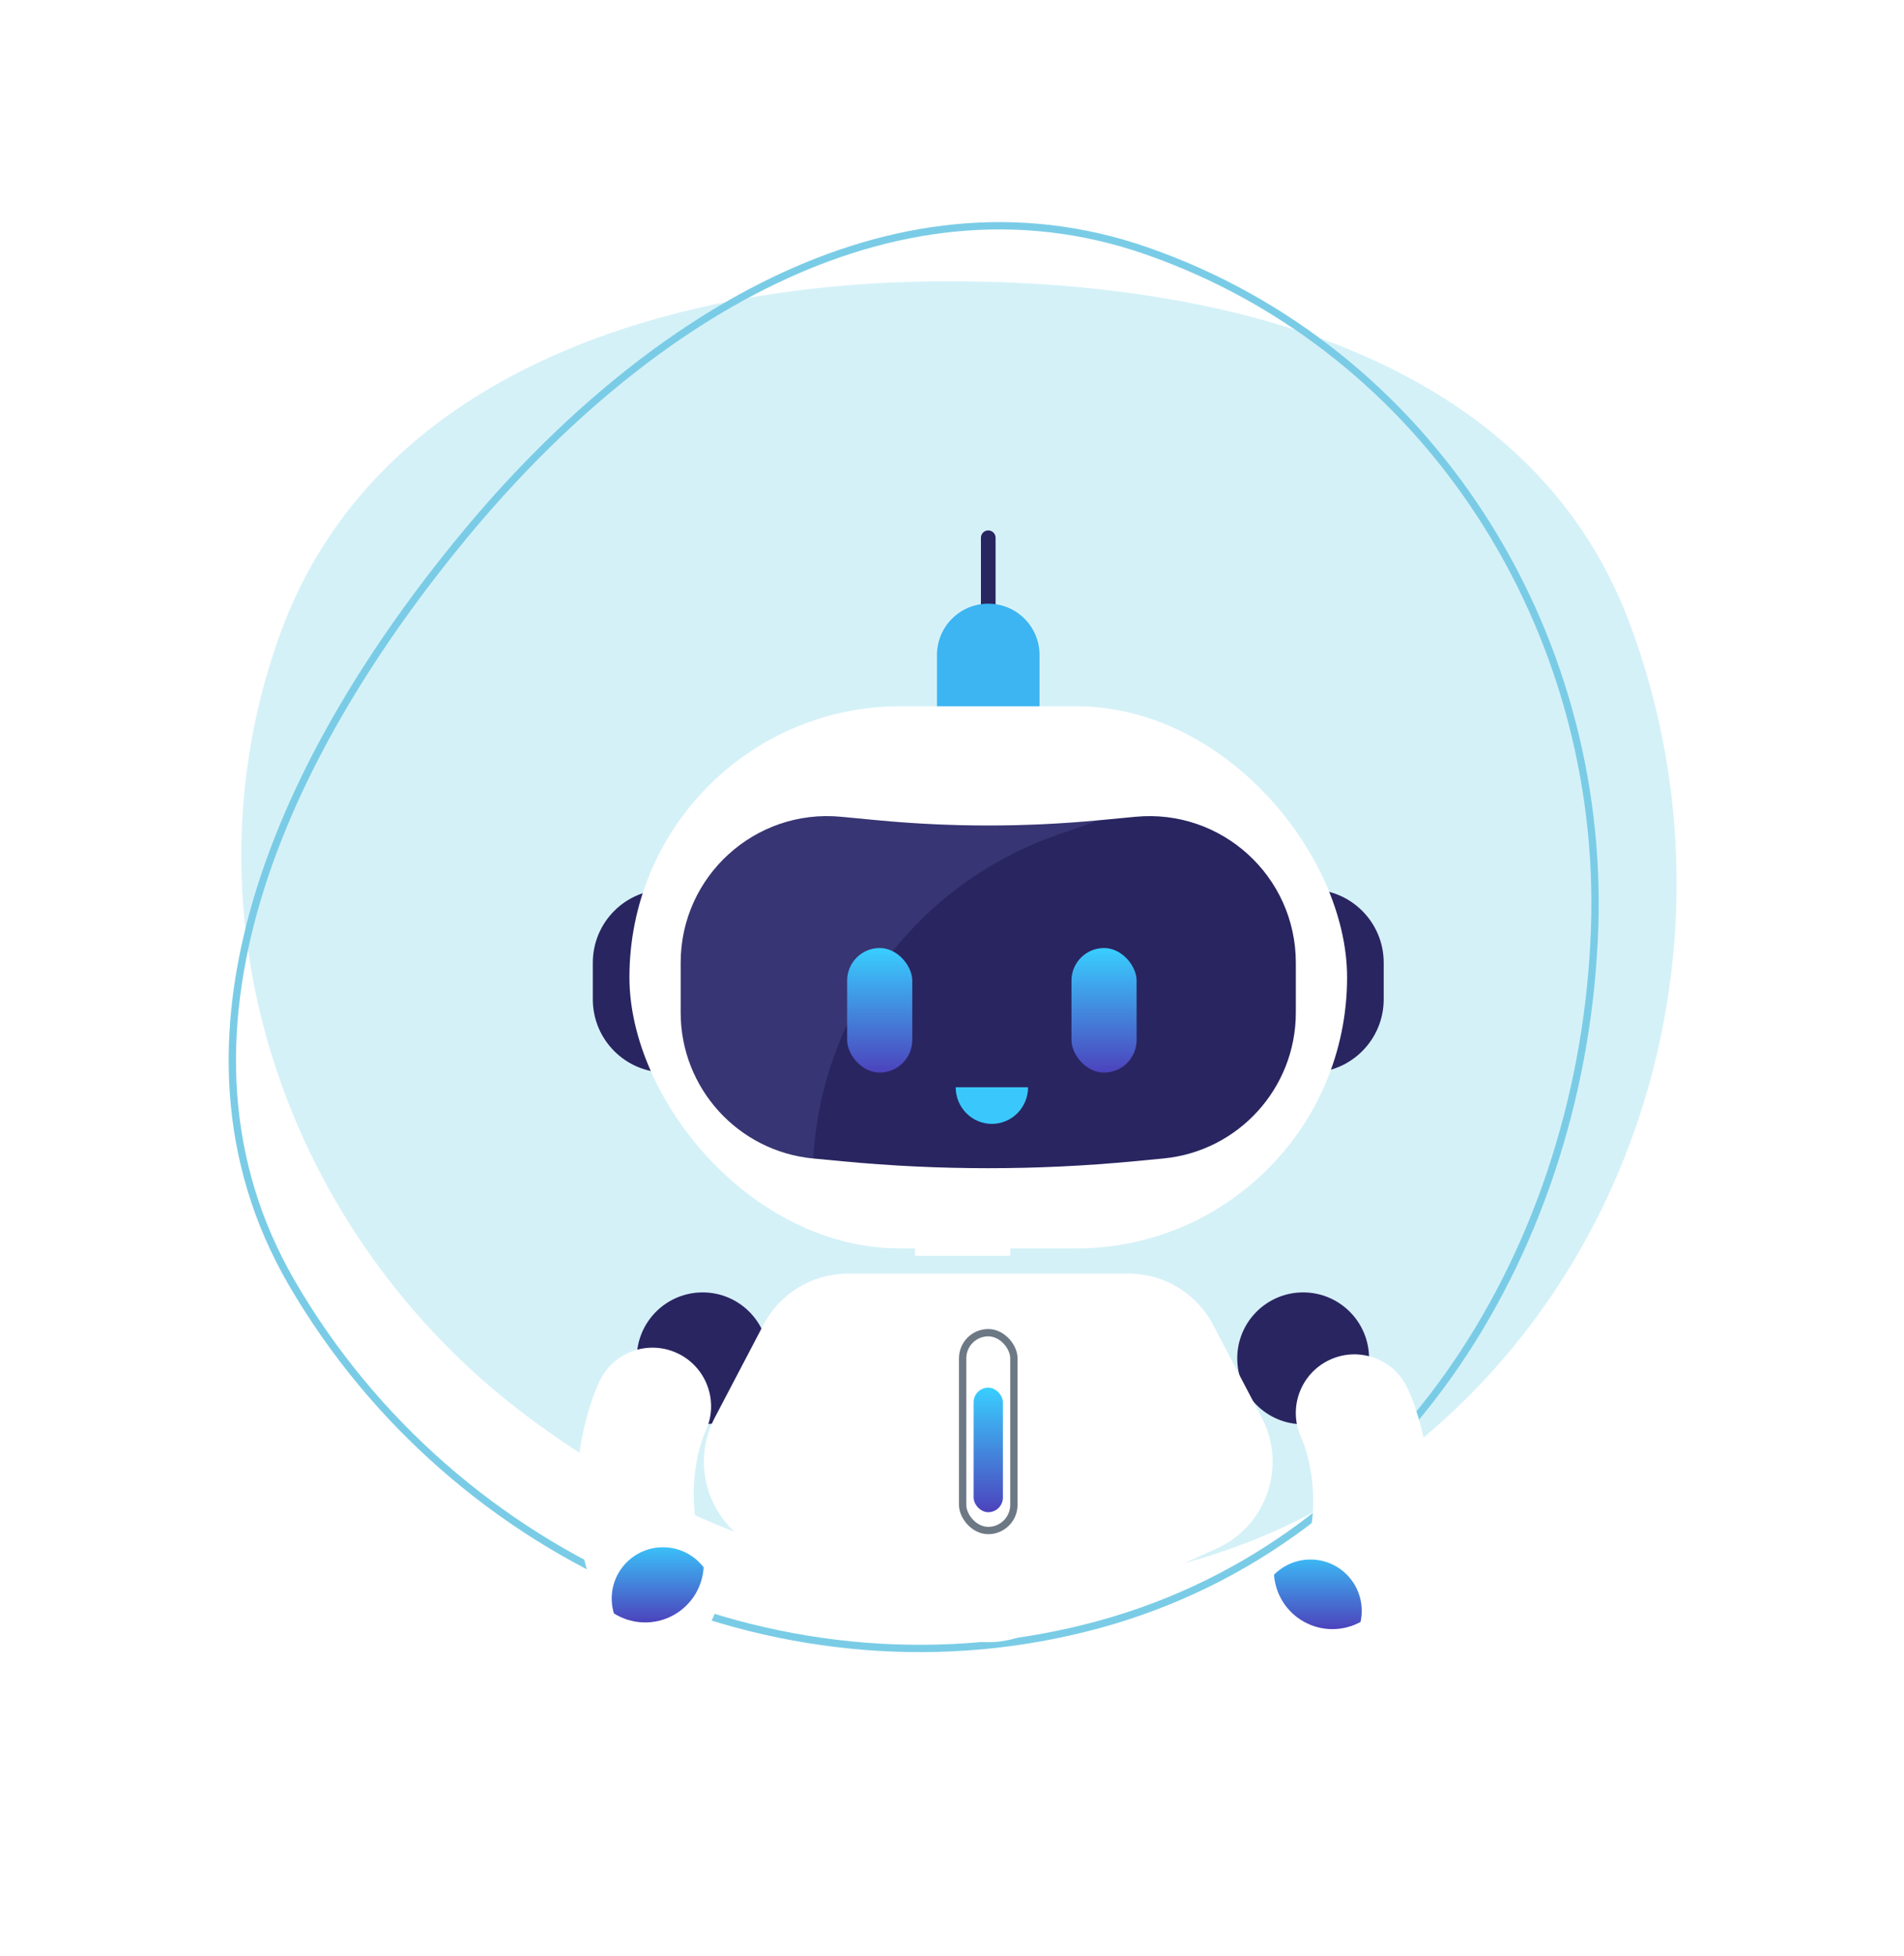<svg width="260" height="267" viewBox="0 0 260 267" fill="none" xmlns="http://www.w3.org/2000/svg">
<path fill-rule="evenodd" clip-rule="evenodd" d="M127.651 38.404C166.512 38.034 208.639 48.333 222.437 84.812C238.129 126.298 224.889 174.622 188.942 200.44C153.726 225.731 106.28 219.222 71.685 193.082C38.932 168.333 24.241 125.25 38.238 86.564C51.007 51.276 90.26 38.76 127.651 38.404Z" fill="#D5F1F8"/>
<path fill-rule="evenodd" clip-rule="evenodd" d="M63.435 73.039C38.826 102.777 20.398 141.712 39.894 175.187C62.066 213.257 107.621 233.294 150.033 221.732C191.58 210.405 216.26 169.74 217.754 126.698C219.169 85.947 195.14 47.65 156.544 34.23C121.337 21.988 87.114 44.426 63.435 73.039Z" stroke="#7ACCE6"/>
<g filter="url(#filter0_i_1039_5274)">
<rect x="124.951" y="161.396" width="13" height="6" fill="white"/>
</g>
<g filter="url(#filter1_d_1039_5274)">
<g filter="url(#filter2_i_1039_5274)">
<path d="M184.951 123.395C184.951 117.872 180.474 113.395 174.951 113.395H170.951V138.395H174.951C180.474 138.395 184.951 133.917 184.951 128.395V123.395Z" fill="#292561"/>
</g>
<path d="M129.951 69.394C129.951 68.842 130.398 68.394 130.951 68.394C131.503 68.394 131.951 68.842 131.951 69.394V93.394H129.951V69.394Z" fill="#292561"/>
<g filter="url(#filter3_ii_1039_5274)">
<path d="M123.951 85.394C123.951 81.528 127.085 78.394 130.951 78.394C134.817 78.394 137.951 81.528 137.951 85.394V103.395H123.951V85.394Z" fill="#3CB5F2"/>
</g>
<g filter="url(#filter4_i_1039_5274)">
<path d="M76.951 123.395C76.951 117.872 81.428 113.395 86.951 113.395H90.951V138.395H86.951C81.428 138.395 76.951 133.917 76.951 128.395V123.395Z" fill="#292561"/>
</g>
<g filter="url(#filter5_i_1039_5274)">
<rect x="81.951" y="88.394" width="98" height="74" rx="37" fill="white"/>
</g>
<g filter="url(#filter6_ii_1039_5274)">
<path d="M88.951 127.39C88.951 115.595 99.105 106.362 110.847 107.48L115.781 107.95C125.871 108.911 136.03 108.911 146.12 107.95L151.055 107.48C162.796 106.362 172.951 115.595 172.951 127.39V134.209C172.951 144.52 165.112 153.141 154.847 154.119L150.861 154.498C137.617 155.76 124.284 155.76 111.041 154.498L107.054 154.119C96.79 153.141 88.951 144.52 88.951 134.209V127.39Z" fill="#292561"/>
</g>
<path d="M88.951 127.389C88.951 115.595 99.105 106.361 110.847 107.48L115.781 107.95C125.871 108.91 136.03 108.91 146.12 107.95L140.378 109.949C121.356 116.574 108.202 134.009 107.054 154.118C96.79 153.141 88.951 144.52 88.951 134.208V127.389Z" fill="#AEA8FF" fill-opacity="0.12"/>
<rect x="111.68" y="125.395" width="8.894" height="17" rx="4.447" fill="url(#paint0_linear_1039_5274)"/>
<rect x="142.315" y="125.395" width="8.894" height="17" rx="4.447" fill="url(#paint1_linear_1039_5274)"/>
<path d="M136.386 144.395C136.386 145.721 135.865 146.992 134.939 147.93C134.012 148.868 132.755 149.395 131.445 149.395C130.134 149.395 128.877 148.868 127.951 147.93C127.024 146.992 126.503 145.721 126.503 144.395L136.386 144.395Z" fill="#3AC8FC"/>
<g filter="url(#filter7_i_1039_5274)">
<circle cx="171.951" cy="179.395" r="9" fill="#292561"/>
</g>
<g filter="url(#filter8_i_1039_5274)">
<circle cx="89.951" cy="179.395" r="9" fill="#292561"/>
</g>
<g filter="url(#filter9_i_1039_5274)">
<path d="M125.614 214.993C129.008 216.52 132.893 216.52 136.287 214.993L162.111 203.368C168.938 200.295 171.765 192.106 168.288 185.476L161.64 172.8C159.395 168.52 154.961 165.838 150.127 165.838H111.774C106.941 165.838 102.506 168.52 100.261 172.8L93.614 185.476C90.136 192.106 92.964 200.295 99.79 203.368L125.614 214.993Z" fill="white"/>
</g>
<rect x="128.951" y="185.395" width="4" height="17" rx="2" fill="url(#paint2_linear_1039_5274)"/>
<rect x="127.451" y="177.895" width="7" height="27" rx="3.5" stroke="#6D7885"/>
<g filter="url(#filter10_i_1039_5274)">
<path fill-rule="evenodd" clip-rule="evenodd" d="M175.598 177.59C179.61 175.738 184.363 177.489 186.214 181.501C188.84 187.19 192.226 201.234 184.931 214.262C182.772 218.117 177.897 219.492 174.042 217.334C170.187 215.175 168.812 210.3 170.971 206.445C174.875 199.472 173.061 191.183 171.687 188.206C169.835 184.194 171.587 179.441 175.598 177.59Z" fill="white"/>
</g>
<path fill-rule="evenodd" clip-rule="evenodd" d="M181.784 217.376C179.449 218.648 176.533 218.728 174.042 217.334C171.607 215.97 170.161 213.523 169.971 210.934C171.24 209.649 173.002 208.854 174.95 208.854C178.816 208.854 181.95 211.988 181.95 215.854C181.95 216.376 181.893 216.886 181.784 217.376Z" fill="url(#paint3_linear_1039_5274)"/>
<g filter="url(#filter11_i_1039_5274)">
<path fill-rule="evenodd" clip-rule="evenodd" d="M86.455 176.677C82.443 174.825 77.69 176.576 75.839 180.588C73.213 186.277 69.827 200.321 77.122 213.349C79.281 217.204 84.156 218.579 88.011 216.42C91.866 214.262 93.241 209.387 91.082 205.532C87.178 198.559 88.992 190.27 90.366 187.293C92.218 183.281 90.466 178.528 86.455 176.677Z" fill="white"/>
</g>
<path fill-rule="evenodd" clip-rule="evenodd" d="M79.83 216.206C82.23 217.719 85.362 217.905 88.011 216.421C90.477 215.04 91.928 212.548 92.089 209.922C90.809 208.255 88.796 207.18 86.532 207.18C82.666 207.18 79.532 210.314 79.532 214.18C79.532 214.884 79.636 215.565 79.83 216.206Z" fill="url(#paint4_linear_1039_5274)"/>
</g>
<defs>
<filter id="filter0_i_1039_5274" x="124.951" y="161.396" width="13" height="10" filterUnits="userSpaceOnUse" color-interpolation-filters="sRGB">
<feFlood flood-opacity="0" result="BackgroundImageFix"/>
<feBlend mode="normal" in="SourceGraphic" in2="BackgroundImageFix" result="shape"/>
<feColorMatrix in="SourceAlpha" type="matrix" values="0 0 0 0 0 0 0 0 0 0 0 0 0 0 0 0 0 0 127 0" result="hardAlpha"/>
<feOffset dy="4"/>
<feGaussianBlur stdDeviation="2"/>
<feComposite in2="hardAlpha" operator="arithmetic" k2="-1" k3="1"/>
<feColorMatrix type="matrix" values="0 0 0 0 0.427 0 0 0 0 0.471 0 0 0 0 0.522 0 0 0 0.2 0"/>
<feBlend mode="normal" in2="shape" result="effect1_innerShadow_1039_5274"/>
</filter>
<filter id="filter1_d_1039_5274" x="32.72" y="28.395" width="204.614" height="237.96" filterUnits="userSpaceOnUse" color-interpolation-filters="sRGB">
<feFlood flood-opacity="0" result="BackgroundImageFix"/>
<feColorMatrix in="SourceAlpha" type="matrix" values="0 0 0 0 0 0 0 0 0 0 0 0 0 0 0 0 0 0 127 0" result="hardAlpha"/>
<feOffset dx="4" dy="4"/>
<feGaussianBlur stdDeviation="22"/>
<feComposite in2="hardAlpha" operator="out"/>
<feColorMatrix type="matrix" values="0 0 0 0 0.15 0 0 0 0 0.335 0 0 0 0 0.612 0 0 0 0.4 0"/>
<feBlend mode="normal" in2="BackgroundImageFix" result="effect1_dropShadow_1039_5274"/>
<feBlend mode="normal" in="SourceGraphic" in2="effect1_dropShadow_1039_5274" result="shape"/>
</filter>
<filter id="filter2_i_1039_5274" x="170.951" y="113.395" width="14" height="29" filterUnits="userSpaceOnUse" color-interpolation-filters="sRGB">
<feFlood flood-opacity="0" result="BackgroundImageFix"/>
<feBlend mode="normal" in="SourceGraphic" in2="BackgroundImageFix" result="shape"/>
<feColorMatrix in="SourceAlpha" type="matrix" values="0 0 0 0 0 0 0 0 0 0 0 0 0 0 0 0 0 0 127 0" result="hardAlpha"/>
<feOffset dy="4"/>
<feGaussianBlur stdDeviation="8"/>
<feComposite in2="hardAlpha" operator="arithmetic" k2="-1" k3="1"/>
<feColorMatrix type="matrix" values="0 0 0 0 0.451 0 0 0 0 0.424 0 0 0 0 0.827 0 0 0 0.5 0"/>
<feBlend mode="normal" in2="shape" result="effect1_innerShadow_1039_5274"/>
</filter>
<filter id="filter3_ii_1039_5274" x="121.951" y="76.394" width="18" height="29" filterUnits="userSpaceOnUse" color-interpolation-filters="sRGB">
<feFlood flood-opacity="0" result="BackgroundImageFix"/>
<feBlend mode="normal" in="SourceGraphic" in2="BackgroundImageFix" result="shape"/>
<feColorMatrix in="SourceAlpha" type="matrix" values="0 0 0 0 0 0 0 0 0 0 0 0 0 0 0 0 0 0 127 0" result="hardAlpha"/>
<feOffset dx="2" dy="2"/>
<feGaussianBlur stdDeviation="2.5"/>
<feComposite in2="hardAlpha" operator="arithmetic" k2="-1" k3="1"/>
<feColorMatrix type="matrix" values="0 0 0 0 0.165 0 0 0 0 0.149 0 0 0 0 0.388 0 0 0 0.3 0"/>
<feBlend mode="normal" in2="shape" result="effect1_innerShadow_1039_5274"/>
<feColorMatrix in="SourceAlpha" type="matrix" values="0 0 0 0 0 0 0 0 0 0 0 0 0 0 0 0 0 0 127 0" result="hardAlpha"/>
<feOffset dx="-2" dy="-2"/>
<feGaussianBlur stdDeviation="2.5"/>
<feComposite in2="hardAlpha" operator="arithmetic" k2="-1" k3="1"/>
<feColorMatrix type="matrix" values="0 0 0 0 0.671 0 0 0 0 0.918 0 0 0 0 1 0 0 0 1 0"/>
<feBlend mode="normal" in2="effect1_innerShadow_1039_5274" result="effect2_innerShadow_1039_5274"/>
</filter>
<filter id="filter4_i_1039_5274" x="76.951" y="113.395" width="14" height="29" filterUnits="userSpaceOnUse" color-interpolation-filters="sRGB">
<feFlood flood-opacity="0" result="BackgroundImageFix"/>
<feBlend mode="normal" in="SourceGraphic" in2="BackgroundImageFix" result="shape"/>
<feColorMatrix in="SourceAlpha" type="matrix" values="0 0 0 0 0 0 0 0 0 0 0 0 0 0 0 0 0 0 127 0" result="hardAlpha"/>
<feOffset dy="4"/>
<feGaussianBlur stdDeviation="8"/>
<feComposite in2="hardAlpha" operator="arithmetic" k2="-1" k3="1"/>
<feColorMatrix type="matrix" values="0 0 0 0 0.451 0 0 0 0 0.424 0 0 0 0 0.827 0 0 0 0.5 0"/>
<feBlend mode="normal" in2="shape" result="effect1_innerShadow_1039_5274"/>
</filter>
<filter id="filter5_i_1039_5274" x="81.951" y="88.394" width="98" height="78" filterUnits="userSpaceOnUse" color-interpolation-filters="sRGB">
<feFlood flood-opacity="0" result="BackgroundImageFix"/>
<feBlend mode="normal" in="SourceGraphic" in2="BackgroundImageFix" result="shape"/>
<feColorMatrix in="SourceAlpha" type="matrix" values="0 0 0 0 0 0 0 0 0 0 0 0 0 0 0 0 0 0 127 0" result="hardAlpha"/>
<feOffset dy="4"/>
<feGaussianBlur stdDeviation="4.5"/>
<feComposite in2="hardAlpha" operator="arithmetic" k2="-1" k3="1"/>
<feColorMatrix type="matrix" values="0 0 0 0 0.09 0 0 0 0 0.047 0 0 0 0 0.341 0 0 0 0.25 0"/>
<feBlend mode="normal" in2="shape" result="effect1_innerShadow_1039_5274"/>
</filter>
<filter id="filter6_ii_1039_5274" x="84.951" y="103.388" width="92" height="56.057" filterUnits="userSpaceOnUse" color-interpolation-filters="sRGB">
<feFlood flood-opacity="0" result="BackgroundImageFix"/>
<feBlend mode="normal" in="SourceGraphic" in2="BackgroundImageFix" result="shape"/>
<feColorMatrix in="SourceAlpha" type="matrix" values="0 0 0 0 0 0 0 0 0 0 0 0 0 0 0 0 0 0 127 0" result="hardAlpha"/>
<feOffset dx="4" dy="4"/>
<feGaussianBlur stdDeviation="6.5"/>
<feComposite in2="hardAlpha" operator="arithmetic" k2="-1" k3="1"/>
<feColorMatrix type="matrix" values="0 0 0 0 0.508 0 0 0 0 0.479 0 0 0 0 0.912 0 0 0 0.7 0"/>
<feBlend mode="normal" in2="shape" result="effect1_innerShadow_1039_5274"/>
<feColorMatrix in="SourceAlpha" type="matrix" values="0 0 0 0 0 0 0 0 0 0 0 0 0 0 0 0 0 0 127 0" result="hardAlpha"/>
<feOffset dx="-4" dy="-4"/>
<feGaussianBlur stdDeviation="8"/>
<feComposite in2="hardAlpha" operator="arithmetic" k2="-1" k3="1"/>
<feColorMatrix type="matrix" values="0 0 0 0 0 0 0 0 0 0 0 0 0 0 0 0 0 0 0.3 0"/>
<feBlend mode="normal" in2="effect1_innerShadow_1039_5274" result="effect2_innerShadow_1039_5274"/>
</filter>
<filter id="filter7_i_1039_5274" x="162.951" y="170.395" width="20" height="20" filterUnits="userSpaceOnUse" color-interpolation-filters="sRGB">
<feFlood flood-opacity="0" result="BackgroundImageFix"/>
<feBlend mode="normal" in="SourceGraphic" in2="BackgroundImageFix" result="shape"/>
<feColorMatrix in="SourceAlpha" type="matrix" values="0 0 0 0 0 0 0 0 0 0 0 0 0 0 0 0 0 0 127 0" result="hardAlpha"/>
<feOffset dx="2" dy="2"/>
<feGaussianBlur stdDeviation="3"/>
<feComposite in2="hardAlpha" operator="arithmetic" k2="-1" k3="1"/>
<feColorMatrix type="matrix" values="0 0 0 0 0.51 0 0 0 0 0.478 0 0 0 0 0.91 0 0 0 0.25 0"/>
<feBlend mode="normal" in2="shape" result="effect1_innerShadow_1039_5274"/>
</filter>
<filter id="filter8_i_1039_5274" x="80.951" y="170.395" width="20" height="20" filterUnits="userSpaceOnUse" color-interpolation-filters="sRGB">
<feFlood flood-opacity="0" result="BackgroundImageFix"/>
<feBlend mode="normal" in="SourceGraphic" in2="BackgroundImageFix" result="shape"/>
<feColorMatrix in="SourceAlpha" type="matrix" values="0 0 0 0 0 0 0 0 0 0 0 0 0 0 0 0 0 0 127 0" result="hardAlpha"/>
<feOffset dx="2" dy="2"/>
<feGaussianBlur stdDeviation="3"/>
<feComposite in2="hardAlpha" operator="arithmetic" k2="-1" k3="1"/>
<feColorMatrix type="matrix" values="0 0 0 0 0.51 0 0 0 0 0.478 0 0 0 0 0.91 0 0 0 0.25 0"/>
<feBlend mode="normal" in2="shape" result="effect1_innerShadow_1039_5274"/>
</filter>
<filter id="filter9_i_1039_5274" x="92.123" y="165.838" width="77.656" height="54.301" filterUnits="userSpaceOnUse" color-interpolation-filters="sRGB">
<feFlood flood-opacity="0" result="BackgroundImageFix"/>
<feBlend mode="normal" in="SourceGraphic" in2="BackgroundImageFix" result="shape"/>
<feColorMatrix in="SourceAlpha" type="matrix" values="0 0 0 0 0 0 0 0 0 0 0 0 0 0 0 0 0 0 127 0" result="hardAlpha"/>
<feOffset dy="4"/>
<feGaussianBlur stdDeviation="5"/>
<feComposite in2="hardAlpha" operator="arithmetic" k2="-1" k3="1"/>
<feColorMatrix type="matrix" values="0 0 0 0 0.089 0 0 0 0 0.048 0 0 0 0 0.342 0 0 0 0.25 0"/>
<feBlend mode="normal" in2="shape" result="effect1_innerShadow_1039_5274"/>
</filter>
<filter id="filter10_i_1039_5274" x="169.949" y="176.852" width="21.384" height="45.503" filterUnits="userSpaceOnUse" color-interpolation-filters="sRGB">
<feFlood flood-opacity="0" result="BackgroundImageFix"/>
<feBlend mode="normal" in="SourceGraphic" in2="BackgroundImageFix" result="shape"/>
<feColorMatrix in="SourceAlpha" type="matrix" values="0 0 0 0 0 0 0 0 0 0 0 0 0 0 0 0 0 0 127 0" result="hardAlpha"/>
<feOffset dx="2" dy="4"/>
<feGaussianBlur stdDeviation="3.5"/>
<feComposite in2="hardAlpha" operator="arithmetic" k2="-1" k3="1"/>
<feColorMatrix type="matrix" values="0 0 0 0 0.09 0 0 0 0 0.047 0 0 0 0 0.341 0 0 0 0.2 0"/>
<feBlend mode="normal" in2="shape" result="effect1_innerShadow_1039_5274"/>
</filter>
<filter id="filter11_i_1039_5274" x="72.72" y="175.938" width="21.384" height="45.503" filterUnits="userSpaceOnUse" color-interpolation-filters="sRGB">
<feFlood flood-opacity="0" result="BackgroundImageFix"/>
<feBlend mode="normal" in="SourceGraphic" in2="BackgroundImageFix" result="shape"/>
<feColorMatrix in="SourceAlpha" type="matrix" values="0 0 0 0 0 0 0 0 0 0 0 0 0 0 0 0 0 0 127 0" result="hardAlpha"/>
<feOffset dx="2" dy="4"/>
<feGaussianBlur stdDeviation="3.5"/>
<feComposite in2="hardAlpha" operator="arithmetic" k2="-1" k3="1"/>
<feColorMatrix type="matrix" values="0 0 0 0 0.09 0 0 0 0 0.047 0 0 0 0 0.341 0 0 0 0.2 0"/>
<feBlend mode="normal" in2="shape" result="effect1_innerShadow_1039_5274"/>
</filter>
<linearGradient id="paint0_linear_1039_5274" x1="116.127" y1="125.395" x2="116.127" y2="142.395" gradientUnits="userSpaceOnUse">
<stop stop-color="#39CFFF"/>
<stop offset="1" stop-color="#4C43BC"/>
</linearGradient>
<linearGradient id="paint1_linear_1039_5274" x1="146.762" y1="125.395" x2="146.762" y2="142.395" gradientUnits="userSpaceOnUse">
<stop stop-color="#39CFFF"/>
<stop offset="1" stop-color="#4C43BC"/>
</linearGradient>
<linearGradient id="paint2_linear_1039_5274" x1="130.951" y1="185.395" x2="130.951" y2="202.395" gradientUnits="userSpaceOnUse">
<stop stop-color="#39CFFF"/>
<stop offset="1" stop-color="#4C43BC"/>
</linearGradient>
<linearGradient id="paint3_linear_1039_5274" x1="175.45" y1="206.854" x2="175.45" y2="218.355" gradientUnits="userSpaceOnUse">
<stop stop-color="#39CFFF"/>
<stop offset="1" stop-color="#4C43BC"/>
</linearGradient>
<linearGradient id="paint4_linear_1039_5274" x1="86.603" y1="205.941" x2="86.603" y2="217.442" gradientUnits="userSpaceOnUse">
<stop stop-color="#39CFFF"/>
<stop offset="1" stop-color="#4C43BC"/>
</linearGradient>
</defs>
</svg>
